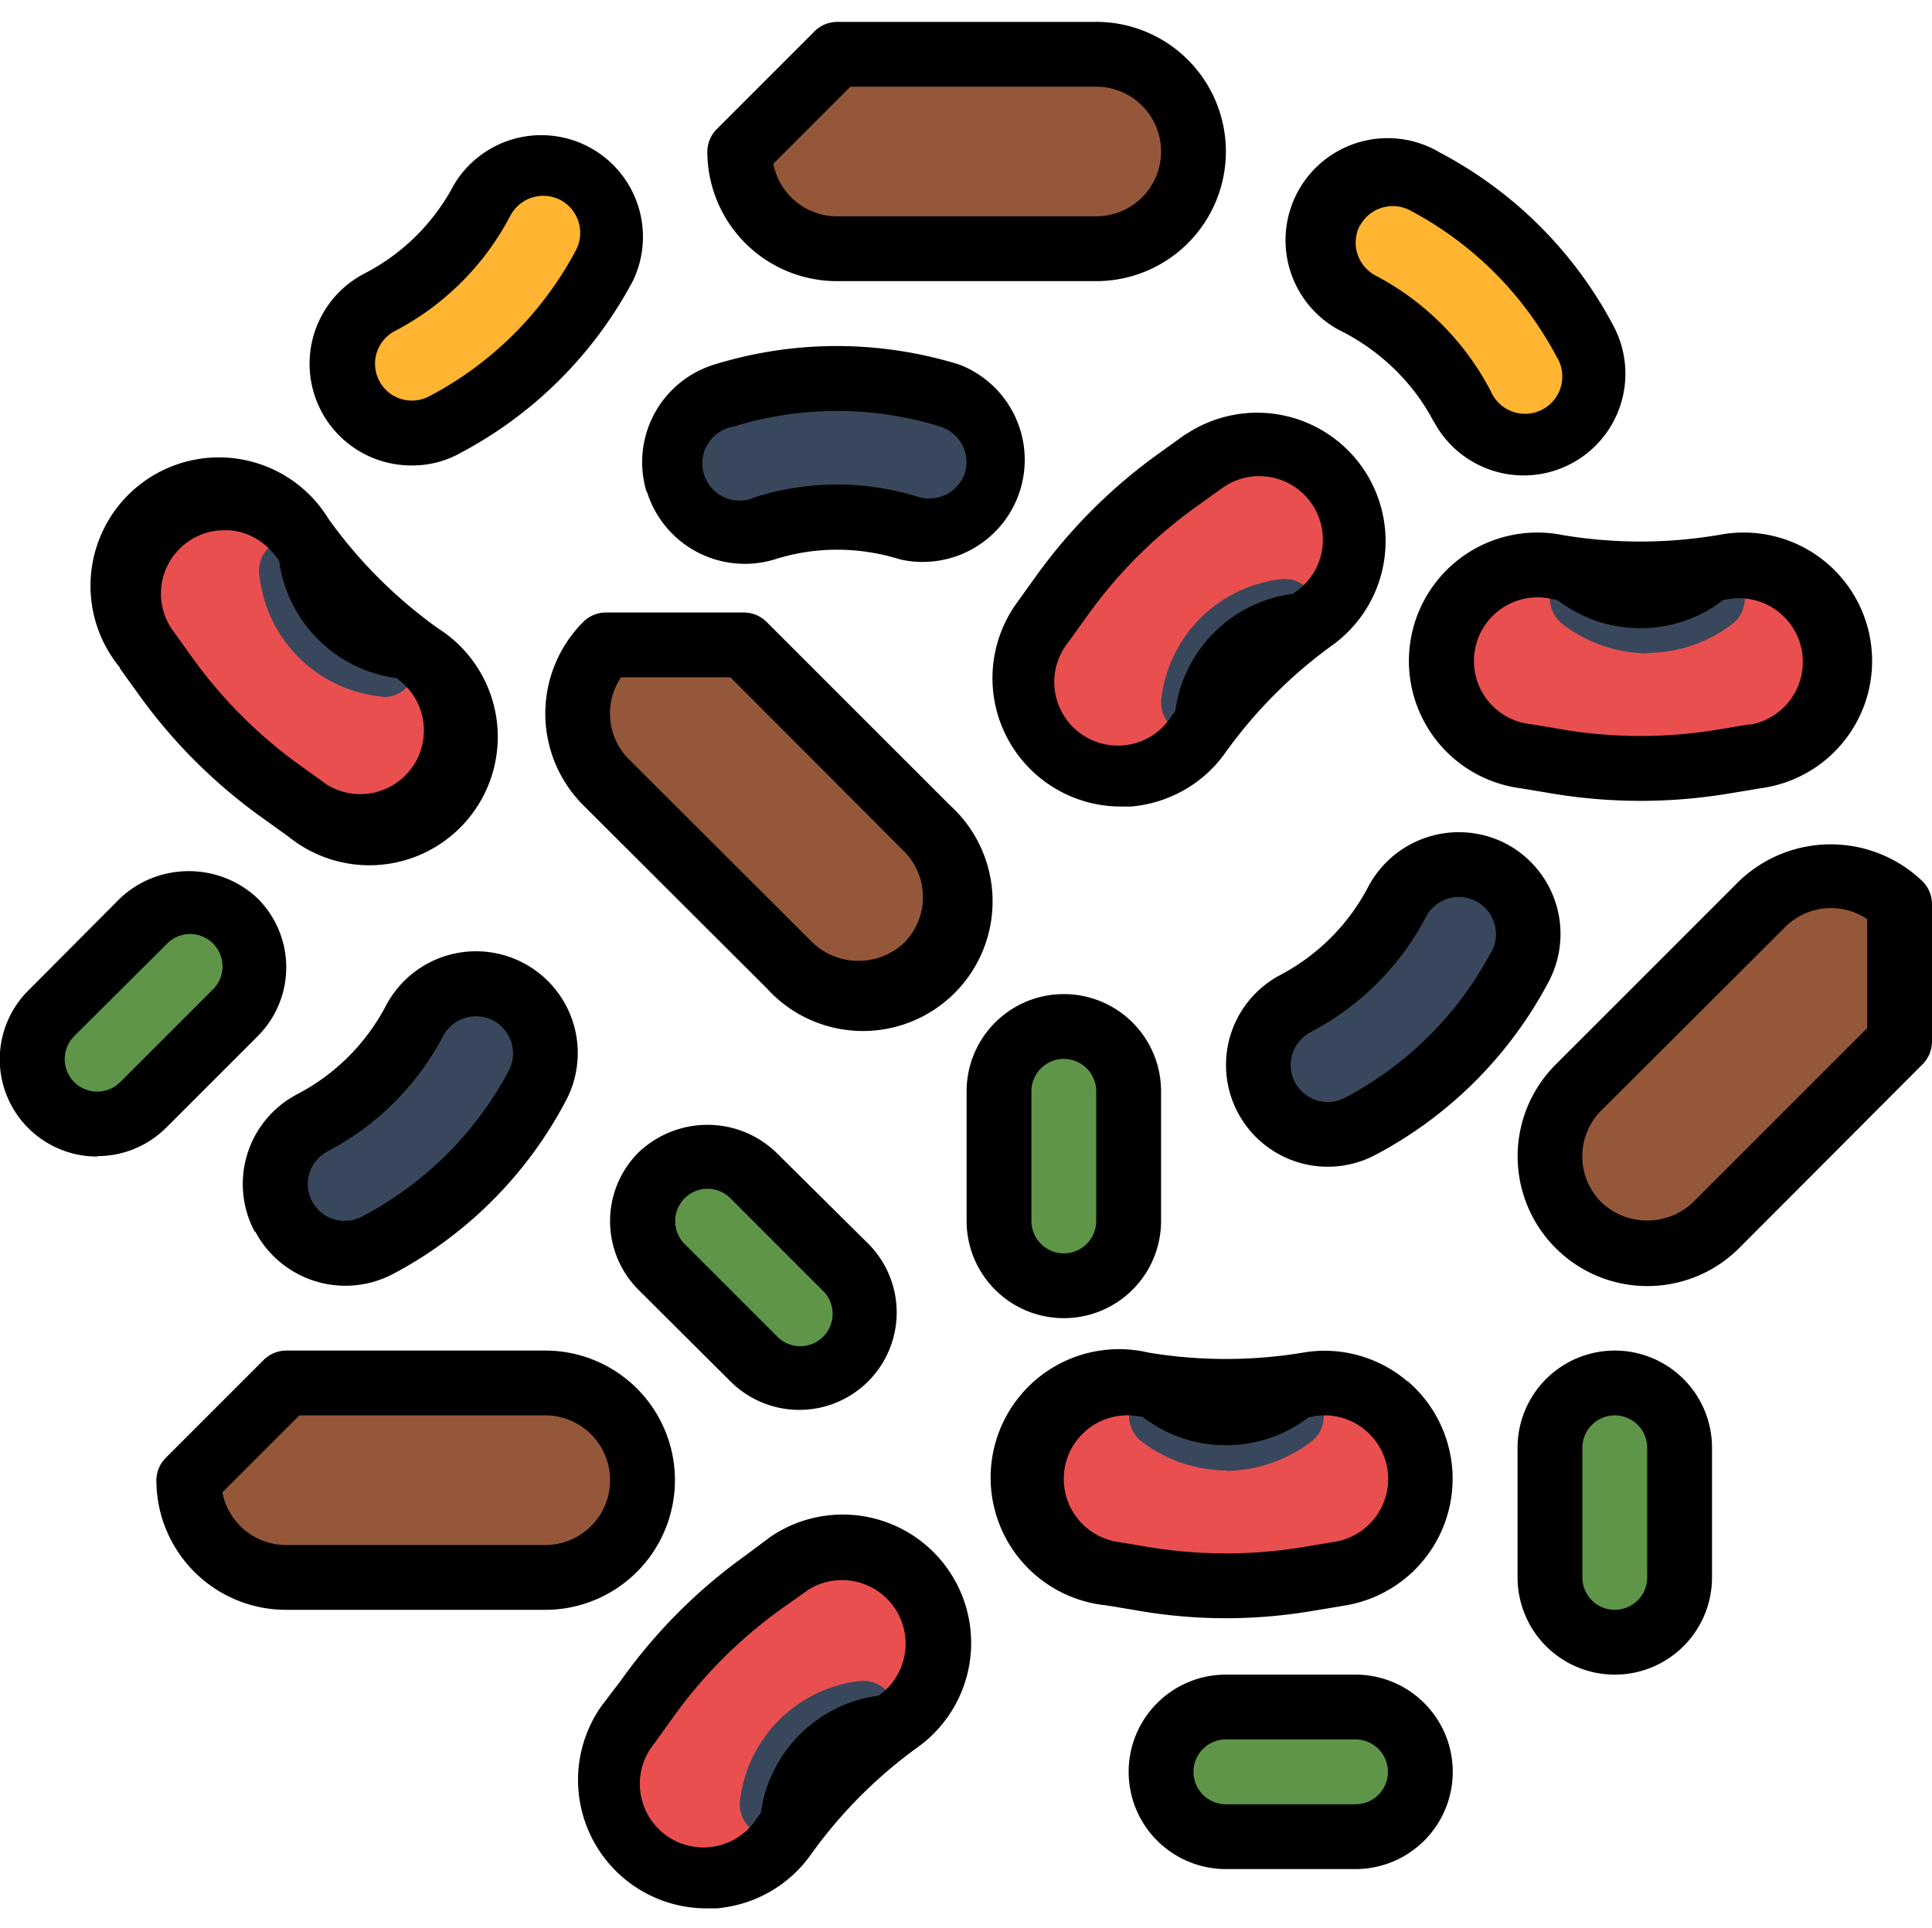 <svg viewBox="0 -5 476.9 476" xmlns="http://www.w3.org/2000/svg">
  <path d="M229.5 126.2c-1.7 0-3.4-.3-5-.8a59.4 59.4 0 0 0-35.7 0 17.2 17.2 0 0 1-10-32.8 94.4 94.4 0 0 1 55.7 0 17.1 17.1 0 0 1-5 33.5zm0 0" fill="#39475c"/>
  <path d="M364 99.4a17.3 17.3 0 0 1-3-4.1 59.4 59.4 0 0 0-25.3-25.2 17.1 17.1 0 0 1 16-30.3 94.4 94.4 0 0 1 39.5 39.5A17.1 17.1 0 0 1 364 99.4zm0 0" fill="#ffb531"/>
  <path d="M89.7 72.6c1.2-1.2 2.6-2.2 4.1-3A59.5 59.5 0 0 0 119 44.4a17.1 17.1 0 0 1 30.3 16 94.4 94.4 0 0 1-39.5 39.5 17.1 17.1 0 0 1-20.1-27.3zm0 0" fill="#ffb531"/>
  <path d="M315.6 245.8c1.3-1.2 2.6-2.3 4.2-3a59.5 59.5 0 0 0 25.1-25.3 17.1 17.1 0 0 1 30.3 16 94.4 94.4 0 0 1-39.4 39.5 17.1 17.1 0 0 1-20.2-27.3zm0 0" fill="#39475c"/>
  <path d="m12.7 245.1 22.6-22.6A16 16 0 1 1 58 245l-22.6 22.6a16 16 0 1 1-22.6-22.6zm0 0" fill="#5f9548"/>
  <path d="M73 275.2c1.2-1.2 2.6-2.3 4.1-3a59.5 59.5 0 0 0 25.2-25.3 17.1 17.1 0 0 1 30.3 16 94.3 94.3 0 0 1-39.4 39.5A17.1 17.1 0 0 1 73 275.2zm0 0" fill="#39475c"/>
  <path d="M270.6 56.4h-64a24 24 0 0 1-24-24l24-24h64a24 24 0 1 1 0 48zm0 0" fill="#95573a"/>
  <path d="M195 233.4 149.6 188a24 24 0 0 1 0-33.9h33.9l45.3 45.3a24 24 0 0 1-34 33.9zm0 0" fill="#95573a"/>
  <path d="m389.7 263.5 45.2-45.3a24 24 0 0 1 34 0v34l-45.3 45.2a24 24 0 0 1-34-34zm0 0" fill="#95573a"/>
  <path d="M134.6 384.4h-64a24 24 0 0 1-24-24l24-24h64a24 24 0 1 1 0 48zm0 0" fill="#95573a"/>
  <path d="m433.2 181.7-7.8 1.3a124.2 124.2 0 0 1-40.9 0l-7.8-1.3a23.7 23.7 0 0 1 7.8-46.7c13.6 2.3 27.4 2.3 40.9 0a23.7 23.7 0 0 1 7.8 46.7zm0 0" fill="#e94f4f"/>
  <path d="M406.6 156.3a35 35 0 0 1-20.7-7.1 8 8 0 1 1 9.5-13 18 18 0 0 0 22.5 0 8 8 0 1 1 9.5 13 35 35 0 0 1-20.8 7zm0 0" fill="#39475c"/>
  <path d="m76 195.2-6.4-4.6c-11.2-8-21-17.7-28.9-28.9l-4.6-6.4a23.7 23.7 0 0 1 38.5-27.5c8 11.2 17.8 21 29 28.9A23.7 23.7 0 0 1 76 195.2zm0 0" fill="#e94f4f"/>
  <path d="M94.6 167a33.7 33.7 0 0 1-30.5-29.4 8 8 0 1 1 15.8-2.3c.9 8.4 7.5 15 16 15.9a8 8 0 0 1-1.3 15.9zm0 0" fill="#39475c"/>
  <path d="m257.3 148.7 4.6-6.4c8-11.1 17.7-20.9 28.9-28.9l6.4-4.5a23.7 23.7 0 1 1 27.5 38.5c-11.2 8-21 17.7-29 28.9a23.7 23.7 0 1 1-38.4-27.6zm0 0" fill="#e94f4f"/>
  <path d="M294.6 176.4a8 8 0 0 1-7.9-9.2A33.7 33.7 0 0 1 316 138a8 8 0 0 1 2.5 15.8 18 18 0 0 0-16 16 8 8 0 0 1-7.9 6.7zm0 0" fill="#39475c"/>
  <path d="m330.8 383.5-7.7 1.3a124.3 124.3 0 0 1-40.9 0l-7.8-1.3a23.7 23.7 0 0 1 7.8-46.7c13.5 2.2 27.3 2.2 40.9 0a23.7 23.7 0 1 1 7.7 46.7zm0 0" fill="#e94f4f"/>
  <path d="M302.6 358A35 35 0 0 1 282 351a8 8 0 1 1 9.5-13c6.5 5.4 16 5.4 22.5 0a8 8 0 0 1 9.5 13 35 35 0 0 1-20.8 7.1zm0 0" fill="#39475c"/>
  <path d="m155 420.7 4.6-6.4c8-11.1 17.8-20.9 29-28.9l6.3-4.5a23.7 23.7 0 1 1 27.5 38.5c-11.1 8-20.9 17.7-28.9 28.9a23.7 23.7 0 1 1-38.5-27.6zm0 0" fill="#e94f4f"/>
  <path d="M190.6 448.4a8 8 0 0 1-7.9-9.2A33.7 33.7 0 0 1 212 410a8 8 0 0 1 2.5 15.8 18 18 0 0 0-16 16 8 8 0 0 1-7.9 6.7zm0 0" fill="#39475c"/>
  <g fill="#5f9548">
    <path d="m186 285.1 22.6 22.6a16 16 0 0 1-22.7 22.7l-22.6-22.7a16 16 0 1 1 22.6-22.6zm0 0"/>
    <path d="M302.6 416.4h32a16 16 0 1 1 0 32h-32a16 16 0 0 1 0-32zm0 0"/>
    <path d="M414.6 352.4v32a16 16 0 1 1-32 0v-32a16 16 0 0 1 32 0zm0 0"/>
    <path d="M278.6 264.4v32a16 16 0 1 1-32 0v-32a16 16 0 0 1 32 0zm0 0"/>
  </g>
  <path d="M270.6.4h-64a8 8 0 0 0-5.6 2.4l-24 24a8 8 0 0 0-2.4 5.6 32 32 0 0 0 32 32h64a32 32 0 1 0 0-64zm0 48h-64a16 16 0 0 1-15.7-13l19-19h60.7a16 16 0 1 1 0 32zm0 0"/>
  <path d="M159.7 116.4a25.3 25.3 0 0 0 31.5 16.7c10-3.2 20.8-3.2 31 0A25.2 25.2 0 0 0 236.8 85c-19.7-6.1-40.8-6.1-60.5 0a25.2 25.2 0 0 0-16.7 31.4zm21.4-16.1a86.4 86.4 0 0 1 51 0 9.2 9.2 0 0 1 6.1 11.4 9.3 9.3 0 0 1-11.4 6 67.3 67.3 0 0 0-40.3 0 9.2 9.2 0 1 1-5.4-17.4zm0 0"/>
  <path d="M353.9 99a25.1 25.1 0 0 0 44.4-23.5 102.3 102.3 0 0 0-42.8-42.8A25.2 25.2 0 1 0 332 77.2c9.3 5 17 12.5 21.9 21.9zm-18.2-48.3a9.2 9.2 0 0 1 12.3-3.8A86.5 86.5 0 0 1 384.2 83a9.2 9.2 0 1 1-16.2 8.6A67.3 67.3 0 0 0 339.5 63a9.2 9.2 0 0 1-3.8-12.4zm0 0"/>
  <path d="M424 127.1a116.1 116.1 0 0 1-38.2 0 31.7 31.7 0 1 0-10.4 62.5l7.8 1.3c14.4 2.4 29.1 2.4 43.5 0l7.8-1.3a31.7 31.7 0 1 0-10.4-62.5zm7.9 46.7-7.8 1.3a116.1 116.1 0 0 1-38.3 0l-7.7-1.3a15.7 15.7 0 1 1 5.1-30.9l1.2.2c12.1 9.3 29 9.3 41 0l1.3-.2a15.7 15.7 0 1 1 5.2 31zm0 0"/>
  <path d="M101.8 109.9c4.1 0 8.1-1 11.7-3a102.4 102.4 0 0 0 42.8-42.7A25.1 25.1 0 0 0 112 40.7 51.6 51.6 0 0 1 90 62.5a25.1 25.1 0 0 0 11.8 47.4zm-6.5-31.6a9 9 0 0 1 2.2-1.6A67.3 67.3 0 0 0 126 48.2a9.2 9.2 0 0 1 12.4-3.8 9.2 9.2 0 0 1 3.8 12.3A86.5 86.5 0 0 1 106 92.8a9.1 9.1 0 0 1-10.7-14.5zm0 0"/>
  <path d="m29.6 160 4.6 6.4A132 132 0 0 0 64.9 197l6.4 4.6a31.7 31.7 0 1 0 36.8-51.5 116.5 116.5 0 0 1-27-27 31.7 31.7 0 1 0-51.5 36.7zm14.7-29.5c3-3 6.9-4.6 11-4.6h1.4c4.6.4 8.7 2.8 11.4 6.5l.8 1c2 15.1 13.9 27 29 29l1 .8a15.7 15.7 0 0 1-18.2 25.5l-6.4-4.6a116 116 0 0 1-27-27l-4.6-6.4a15.6 15.6 0 0 1 1.6-20.2zm0 0"/>
  <path d="M189.3 239a32 32 0 1 0 45.2-45.2l-45.3-45.3a8 8 0 0 0-5.6-2.3h-34a8 8 0 0 0-5.6 2.3 32 32 0 0 0 0 45.3zm-36-76.8h27l42.9 43a16 16 0 0 1 0 22.5c-6.3 6-16.3 6-22.6 0l-45.3-45.2a16 16 0 0 1-2-20.3zm0 0"/>
  <path d="m292.5 102.3-6.4 4.6a131.8 131.8 0 0 0-30.7 30.8l-4.6 6.4a31.7 31.7 0 0 0 25.7 50h2.7c9.3-.8 17.8-5.6 23.2-13.2a116.4 116.4 0 0 1 27-27 31.7 31.7 0 0 0-36.8-51.6zm34 27c-.3 4.7-2.7 8.9-6.4 11.6l-1 .7c-15.2 2-27 13.9-29 29l-.8 1a15.7 15.7 0 1 1-25.5-18.2l4.6-6.4a116 116 0 0 1 27-27l6.4-4.6a15.7 15.7 0 0 1 24.7 14zm0 0"/>
  <path d="M371.8 203.3a25.3 25.3 0 0 0-34 10.5 51.7 51.7 0 0 1-21.8 21.9 25.1 25.1 0 0 0 23.5 44.4 102.4 102.4 0 0 0 42.8-42.8 25.2 25.2 0 0 0-10.5-34zm-3.6 26.5A86.5 86.5 0 0 1 332 266a9.1 9.1 0 0 1-8.5-16.2 67.3 67.3 0 0 0 28.5-28.5 9.1 9.1 0 1 1 16.2 8.6zm0 0"/>
  <path d="M24 280.4a24 24 0 0 0 17-7l22.6-22.6a24 24 0 0 0 0-34c-9.5-9-24.5-9-34 0L7 239.5a24 24 0 0 0 17 41zm-5.7-29.6L41 228.2a8 8 0 1 1 11.3 11.3l-22.6 22.6a8 8 0 1 1-11.4-11.3zm0 0"/>
  <path d="M476.9 252.1v-33.9a8 8 0 0 0-2.4-5.7 32.7 32.7 0 0 0-45.2 0L384 257.8a32 32 0 1 0 45.3 45.3l45.2-45.3a8 8 0 0 0 2.4-5.7zm-16-3.3-43 43c-6.3 6-16.3 6-22.6 0a16 16 0 0 1 0-22.7l45.3-45.2a16 16 0 0 1 20.3-2zm0 0"/>
  <path d="M347.4 336c-7-6-16.5-8.7-25.7-7.1a116.7 116.7 0 0 1-38.2 0 31.7 31.7 0 1 0-10.4 62.4l7.8 1.3c14.4 2.5 29 2.5 43.5 0l7.8-1.3a31.7 31.7 0 0 0 15.2-55.4zm-17.9 39.6-7.8 1.3a116.7 116.7 0 0 1-38.2 0l-7.8-1.3a15.7 15.7 0 1 1 5.2-31l1.2.2c12.1 9.3 29 9.3 41 0 .5 0 .8 0 1.3-.2a15.7 15.7 0 0 1 5.1 31zm0 0"/>
  <path d="M63 299a25.2 25.2 0 0 0 34 10.5 102.3 102.3 0 0 0 42.7-42.8 25.1 25.1 0 0 0-44.4-23.5 51.7 51.7 0 0 1-21.9 21.9 25 25 0 0 0-10.5 34zm15.7-18.2a9 9 0 0 1 2.2-1.6 67.4 67.4 0 0 0 28.5-28.5 9.2 9.2 0 0 1 12.3-3.8 9.2 9.2 0 0 1 3.9 12.4 86.5 86.5 0 0 1-36.2 36 9.1 9.1 0 0 1-10.7-14.5zm0 0"/>
  <path d="M38.6 360.4a32 32 0 0 0 32 32h64a32 32 0 1 0 0-64h-64a8 8 0 0 0-5.6 2.4l-24 24a8 8 0 0 0-2.4 5.6zm35.3-16h60.7a16 16 0 1 1 0 32h-64a16 16 0 0 1-15.7-13zm0 0"/>
  <path d="M148.5 416.1a31.7 31.7 0 0 0 25.8 50h2.6c9.3-.8 17.8-5.6 23.2-13.2a116 116 0 0 1 27-27 31.7 31.7 0 0 0-36.8-51.6L184 379a131.6 131.6 0 0 0-30.7 30.8zm13 9.3 4.6-6.4a116 116 0 0 1 27-27l6.5-4.6a15.7 15.7 0 0 1 18.2 25.5l-1 .7c-15.1 2-27 14-29 29l-.8 1a15.7 15.7 0 1 1-25.5-18.2zm0 0"/>
  <path d="M180.3 336a24 24 0 1 0 34-34l-22.7-22.5c-9.5-9.1-24.4-9.1-34 0a24 24 0 0 0 0 33.9zM169 290.8a8 8 0 0 1 11.3 0l22.6 22.6a8 8 0 1 1-11.3 11.3L169 302.1a8 8 0 0 1 0-11.3zm0 0"/>
  <path d="M302.6 408.4a24 24 0 0 0 0 48h32a24 24 0 1 0 0-48zm40 24a8 8 0 0 1-8 8h-32a8 8 0 0 1 0-16h32a8 8 0 0 1 8 8zm0 0"/>
  <path d="M398.6 408.4a24 24 0 0 0 24-24v-32a24 24 0 1 0-48 0v32a24 24 0 0 0 24 24zm-8-56a8 8 0 0 1 16 0v32a8 8 0 1 1-16 0zm0 0"/>
  <path d="M262.6 320.4a24 24 0 0 0 24-24v-32a24 24 0 1 0-48 0v32a24 24 0 0 0 24 24zm-8-56a8 8 0 0 1 16 0v32a8 8 0 1 1-16 0zm0 0"/>
</svg>
